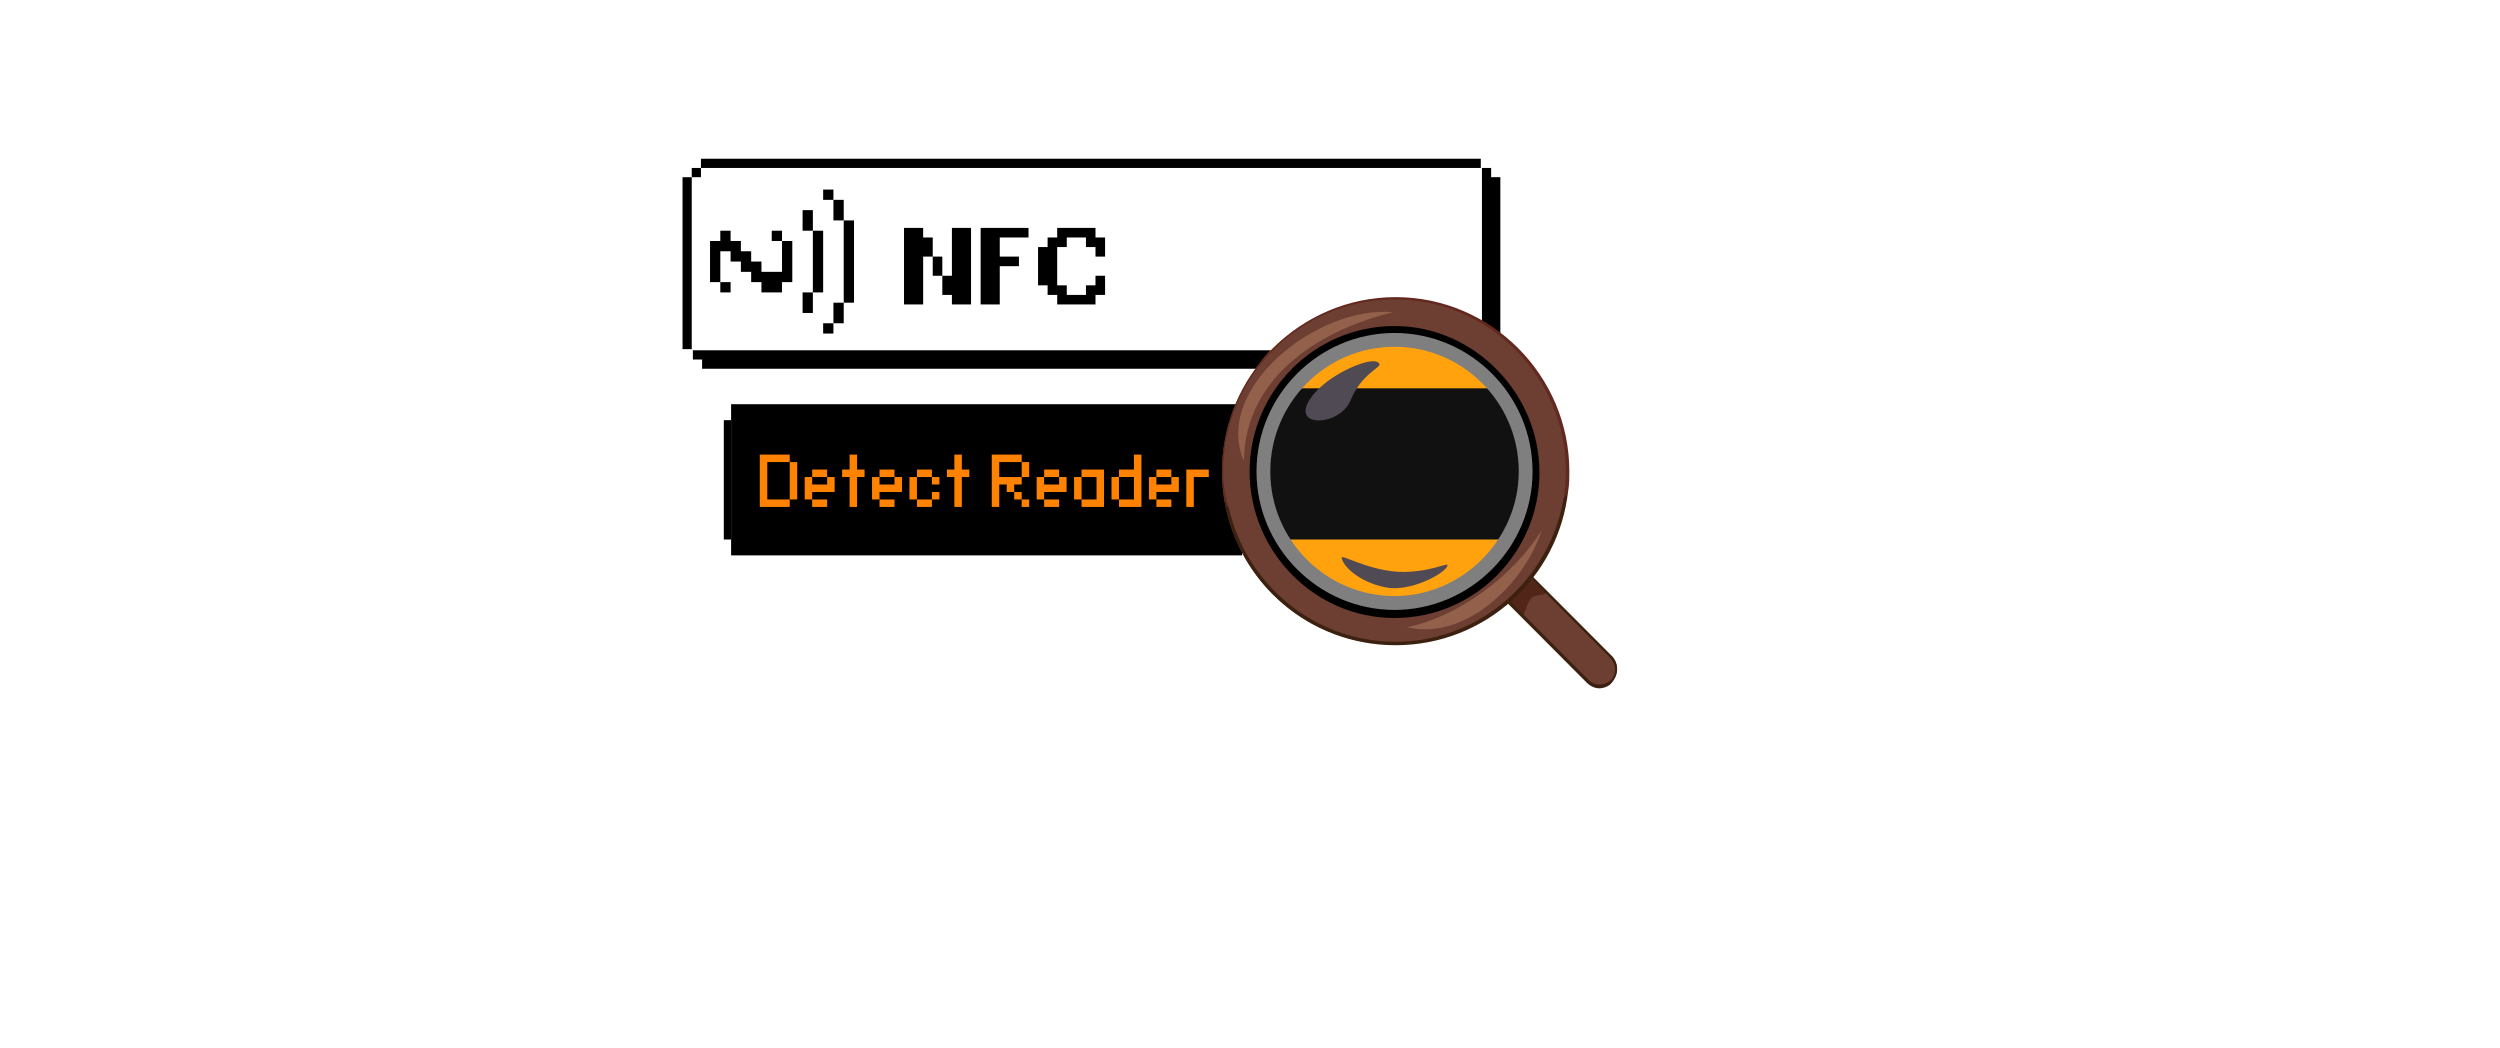 <?xml version="1.0" encoding="UTF-8" standalone="no"?>
<!DOCTYPE svg PUBLIC "-//W3C//DTD SVG 1.1//EN" "http://www.w3.org/Graphics/SVG/1.1/DTD/svg11.dtd">
<svg width="100%" height="100%" viewBox="0 0 315 132" version="1.1" xmlns="http://www.w3.org/2000/svg" xmlns:xlink="http://www.w3.org/1999/xlink" xml:space="preserve" xmlns:serif="http://www.serif.com/" style="fill-rule:evenodd;clip-rule:evenodd;stroke-linejoin:round;stroke-miterlimit:2;">
    <rect x="86" y="22.327" width="1.16" height="21.665" style="fill-rule:nonzero;"/>
    <path d="M187.883,22.325L187.883,21.162L186.724,21.162L186.724,44.136L87.304,44.136L87.304,45.299L88.464,45.299L88.464,46.462L187.883,46.462L187.883,45.299L189.043,45.299L189.043,22.325L187.883,22.325Z" style="fill-rule:nonzero;"/>
    <rect x="87.16" y="21.162" width="1.16" height="1.163" style="fill-rule:nonzero;"/>
    <rect x="88.319" y="20" width="98.26" height="1.163" style="fill-rule:nonzero;"/>
    <rect x="103.717" y="40.731" width="1.296" height="1.296" style="fill-rule:nonzero;"/>
    <rect x="105.013" y="38.139" width="1.296" height="2.592" style="fill-rule:nonzero;"/>
    <rect x="101.126" y="36.843" width="1.296" height="2.592" style="fill-rule:nonzero;"/>
    <rect x="102.422" y="29.069" width="1.295" height="7.775" style="fill-rule:nonzero;"/>
    <rect x="90.76" y="35.548" width="1.296" height="1.296" style="fill-rule:nonzero;"/>
    <path d="M90.76,35.548L90.76,31.66L92.055,31.66L92.055,32.956L93.351,32.956L93.351,34.252L94.647,34.252L94.647,35.548L95.943,35.548L95.943,36.843L98.534,36.843L98.534,35.548L99.83,35.548L99.83,30.364L98.534,30.364L98.534,34.252L95.943,34.252L95.943,32.956L94.647,32.956L94.647,31.66L93.351,31.66L93.351,30.364L92.055,30.364L92.055,29.069L90.76,29.069L90.76,30.364L89.464,30.364L89.464,35.548L90.76,35.548Z" style="fill-rule:nonzero;"/>
    <rect x="97.239" y="29.069" width="1.296" height="1.296" style="fill-rule:nonzero;"/>
    <rect x="106.309" y="27.773" width="1.296" height="10.366" style="fill-rule:nonzero;"/>
    <rect x="105.013" y="25.181" width="1.296" height="2.592" style="fill-rule:nonzero;"/>
    <rect x="101.126" y="26.477" width="1.296" height="2.592" style="fill-rule:nonzero;"/>
    <rect x="103.717" y="23.886" width="1.296" height="1.296" style="fill-rule:nonzero;"/>
    <path d="M117.525,34.745L117.525,32.331L118.733,32.331L118.733,34.745L117.525,34.745ZM113.907,38.36L113.907,28.715L116.317,28.715L116.317,29.923L117.525,29.923L117.525,32.331L116.317,32.331L116.317,38.36L113.907,38.36ZM119.941,38.36L119.941,37.159L118.733,37.159L118.733,34.745L119.941,34.745L119.941,28.715L122.351,28.715L122.351,38.36L119.941,38.36Z" style="fill-rule:nonzero;"/>
    <path d="M123.559,38.36L123.559,28.715L129.593,28.715L129.593,29.923L125.969,29.923L125.969,32.331L128.385,32.331L128.385,33.538L125.969,33.538L125.969,38.36L123.559,38.36Z" style="fill-rule:nonzero;"/>
    <path d="M133.206,38.36L133.206,37.159L131.998,37.159L131.998,35.952L130.796,35.952L130.796,31.13L131.998,31.13L131.998,29.923L133.206,29.923L133.206,28.715L138.032,28.715L138.032,29.923L139.24,29.923L139.24,32.331L138.032,32.331L138.032,31.13L136.83,31.13L136.83,29.923L134.414,29.923L134.414,31.13L133.206,31.13L133.206,35.952L134.414,35.952L134.414,37.159L136.83,37.159L136.83,35.952L138.032,35.952L138.032,34.745L139.24,34.745L139.24,37.159L138.032,37.159L138.032,38.36L133.206,38.36Z" style="fill-rule:nonzero;"/>
    <rect x="92.119" y="50.93" width="64.388" height="19.048"/>
    <rect x="91.199" y="52.939" width="0.92" height="15.038"/>
    <path d="M99.506,62.932L99.506,58.221L100.449,58.221L100.449,62.932L99.506,62.932ZM95.734,63.874L95.734,57.279L99.506,57.279L99.506,58.221L96.677,58.221L96.677,62.932L99.506,62.932L99.506,63.874L95.734,63.874Z" style="fill:rgb(255,130,0);fill-rule:nonzero;"/>
    <path d="M102.334,63.874L102.334,62.932L104.22,62.932L104.22,63.874L102.334,63.874ZM101.391,62.932L101.391,60.105L102.334,60.105L102.334,61.047L104.22,61.047L104.22,60.105L105.163,60.105L105.163,61.99L102.334,61.99L102.334,62.932L101.391,62.932ZM102.334,60.105L102.334,59.163L104.22,59.163L104.22,60.105L102.334,60.105Z" style="fill:rgb(255,130,0);fill-rule:nonzero;"/>
    <path d="M107.049,63.874L107.049,60.105L106.106,60.105L106.106,59.163L107.049,59.163L107.049,57.279L107.991,57.279L107.991,59.163L108.934,59.163L108.934,60.105L107.991,60.105L107.991,63.874L107.049,63.874Z" style="fill:rgb(255,130,0);fill-rule:nonzero;"/>
    <path d="M110.82,63.874L110.82,62.932L112.706,62.932L112.706,63.874L110.82,63.874ZM109.877,62.932L109.877,60.105L110.82,60.105L110.82,61.047L112.706,61.047L112.706,60.105L113.649,60.105L113.649,61.99L110.82,61.99L110.82,62.932L109.877,62.932ZM110.82,60.105L110.82,59.163L112.706,59.163L112.706,60.105L110.82,60.105Z" style="fill:rgb(255,130,0);fill-rule:nonzero;"/>
    <path d="M115.534,63.874L115.534,62.932L117.42,62.932L117.42,63.874L115.534,63.874ZM117.42,62.932L117.42,61.99L118.363,61.99L118.363,62.932L117.42,62.932ZM114.591,62.932L114.591,60.105L115.534,60.105L115.534,62.932L114.591,62.932ZM117.42,61.047L117.42,60.105L118.363,60.105L118.363,61.047L117.42,61.047ZM115.534,60.105L115.534,59.163L117.42,59.163L117.42,60.105L115.534,60.105Z" style="fill:rgb(255,130,0);fill-rule:nonzero;"/>
    <path d="M120.249,63.874L120.249,60.105L119.306,60.105L119.306,59.163L120.249,59.163L120.249,57.279L121.191,57.279L121.191,59.163L122.134,59.163L122.134,60.105L121.191,60.105L121.191,63.874L120.249,63.874Z" style="fill:rgb(255,130,0);fill-rule:nonzero;"/>
    <path d="M128.734,63.874L128.734,62.932L129.677,62.932L129.677,63.874L128.734,63.874ZM127.791,62.932L127.791,61.99L128.734,61.99L128.734,62.932L127.791,62.932ZM128.734,60.105L128.734,58.221L129.677,58.221L129.677,60.105L128.734,60.105ZM124.963,63.874L124.963,57.279L128.734,57.279L128.734,58.221L125.906,58.221L125.906,60.105L128.734,60.105L128.734,61.047L127.791,61.047L127.791,61.99L126.849,61.99L126.849,61.047L125.906,61.047L125.906,63.874L124.963,63.874Z" style="fill:rgb(255,130,0);fill-rule:nonzero;"/>
    <path d="M131.563,63.874L131.563,62.932L133.449,62.932L133.449,63.874L131.563,63.874ZM130.62,62.932L130.62,60.105L131.563,60.105L131.563,61.047L133.449,61.047L133.449,60.105L134.391,60.105L134.391,61.99L131.563,61.99L131.563,62.932L130.62,62.932ZM131.563,60.105L131.563,59.163L133.449,59.163L133.449,60.105L131.563,60.105Z" style="fill:rgb(255,130,0);fill-rule:nonzero;"/>
    <path d="M135.334,62.932L135.334,60.105L136.277,60.105L136.277,62.932L135.334,62.932ZM136.277,63.874L136.277,62.932L138.163,62.932L138.163,60.105L136.277,60.105L136.277,59.163L139.106,59.163L139.106,63.874L136.277,63.874Z" style="fill:rgb(255,130,0);fill-rule:nonzero;"/>
    <path d="M140.049,62.932L140.049,60.105L140.991,60.105L140.991,62.932L140.049,62.932ZM140.991,63.874L140.991,62.932L142.877,62.932L142.877,60.105L140.991,60.105L140.991,59.163L142.877,59.163L142.877,57.279L143.82,57.279L143.82,63.874L140.991,63.874Z" style="fill:rgb(255,130,0);fill-rule:nonzero;"/>
    <path d="M145.706,63.874L145.706,62.932L147.591,62.932L147.591,63.874L145.706,63.874ZM144.763,62.932L144.763,60.105L145.706,60.105L145.706,61.047L147.591,61.047L147.591,60.105L148.534,60.105L148.534,61.99L145.706,61.99L145.706,62.932L144.763,62.932ZM145.706,60.105L145.706,59.163L147.591,59.163L147.591,60.105L145.706,60.105Z" style="fill:rgb(255,130,0);fill-rule:nonzero;"/>
    <path d="M149.477,63.874L149.477,59.163L152.306,59.163L152.306,60.105L150.42,60.105L150.42,63.874L149.477,63.874Z" style="fill:rgb(255,130,0);fill-rule:nonzero;"/>
    <path d="M155.826,54.748L155.826,57.648C155.826,68.653 164.748,77.576 175.753,77.576L176.633,77.576C187.153,77.576 195.681,69.048 195.681,58.528C195.681,48.008 187.153,39.48 176.633,39.48L171.094,39.48C162.662,39.48 155.826,46.316 155.826,54.748Z" style="fill:rgb(255,162,13);fill-rule:nonzero;"/>
    <path d="M157.448,67.977L189.621,67.977L187.303,67.977L188.607,67.977L186.868,67.977L189.621,67.977L186.723,67.977L189.476,67.977L187.158,67.977L188.462,67.977L186.723,67.977L189.476,67.977L186.868,67.977L188.172,67.977L185.853,67.977L189.476,67.977L187.303,67.977L188.607,67.977L186.868,67.977L189.621,67.977L187.303,67.977L191.361,67.977L191.361,66.668L192.665,66.668L192.665,50.237L191.361,50.237L191.361,48.929L187.303,48.929L189.621,48.929L186.868,48.929L188.607,48.929L187.303,48.929L189.621,48.929L185.998,48.929L188.317,48.929L187.013,48.929L189.621,48.929L186.868,48.929L188.607,48.929L187.303,48.929L189.621,48.929L186.868,48.929L189.766,48.929L187.013,48.929L188.752,48.929L187.303,48.929L189.621,48.929L157.448,48.929" style="fill:rgb(18,17,18);fill-rule:nonzero;"/>
    <path d="M187.739,70.447C186.869,71.319 186.869,72.628 187.739,73.5L200.058,85.86C200.927,86.732 202.231,86.732 203.101,85.86C203.971,84.987 203.971,83.679 203.101,82.806L190.782,70.447C189.913,69.574 188.608,69.574 187.739,70.447Z" style="fill:rgb(109,62,50);fill-rule:nonzero;"/>
    <path d="M194.115,73.933C193.825,73.642 193.39,73.497 193.1,73.061C192.375,72.915 192.086,73.788 191.796,74.224C191.506,74.951 190.347,75.242 190.202,75.969C190.781,76.405 191.361,76.987 191.941,77.568C192.375,76.696 192.52,75.242 193.535,75.096C193.825,74.951 193.97,74.951 194.26,74.951C194.549,74.951 194.694,74.805 194.839,74.66C194.549,74.369 194.404,74.078 194.115,73.933Z" style="fill:rgb(81,38,25);fill-rule:nonzero;"/>
    <path d="M201.507,86.73C200.927,86.73 200.347,86.439 199.913,86.003L187.594,73.643C186.724,72.771 186.724,71.317 187.594,70.299C188.029,69.863 188.608,69.572 189.188,69.572C189.768,69.572 190.348,69.863 190.782,70.299L203.101,82.658C203.971,83.531 203.971,84.985 203.101,86.003C202.811,86.439 202.087,86.73 201.507,86.73ZM189.188,70.008C188.608,70.008 188.174,70.154 187.884,70.59C187.159,71.317 187.159,72.48 187.884,73.353L200.203,85.712C200.927,86.439 202.087,86.439 202.956,85.712C203.681,84.985 203.681,83.822 202.956,82.949L190.637,70.59C190.203,70.299 189.768,70.008 189.188,70.008Z" style="fill:rgb(61,33,16);fill-rule:nonzero;"/>
    <path d="M175.709,81.205C163.681,81.205 153.971,71.463 153.971,59.394C153.971,47.326 163.681,37.584 175.709,37.584C187.738,37.584 197.448,47.326 197.448,59.394C197.448,71.463 187.593,81.205 175.709,81.205ZM175.709,41.219C165.71,41.219 157.594,49.361 157.594,59.394C157.594,69.427 165.71,77.57 175.709,77.57C185.709,77.57 193.825,69.427 193.825,59.394C193.825,49.361 185.709,41.219 175.709,41.219Z" style="fill:rgb(109,62,50);fill-rule:nonzero;"/>
    <path d="M154.115,59.394C154.115,47.47 163.825,37.728 175.709,37.728C187.593,37.728 197.303,47.47 197.303,59.394C197.303,60.702 197.158,61.865 197.013,63.029C197.158,62.592 197.448,62.301 197.593,61.865C197.738,60.993 197.738,60.266 197.738,59.394C197.738,47.325 187.883,37.437 175.854,37.437C163.825,37.437 153.97,47.325 153.97,59.394C153.97,60.702 154.115,61.865 154.26,63.029C154.405,63.465 154.695,63.756 154.84,64.046C154.405,62.592 154.115,60.993 154.115,59.394Z" style="fill:rgb(99,41,32);fill-rule:nonzero;"/>
    <path d="M197.008,62.833C195.269,73.011 186.429,80.863 175.849,80.863C165.559,80.863 157.008,73.593 154.835,63.996C154.545,63.705 154.4,63.269 154.255,62.978C155.994,73.447 164.979,81.299 175.849,81.299C187.153,81.299 196.428,72.72 197.588,61.815C197.443,62.106 197.153,62.542 197.008,62.833Z" style="fill:rgb(61,33,16);fill-rule:nonzero;"/>
    <path d="M175.71,77.572C165.71,77.572 157.595,69.43 157.595,59.397C157.595,49.364 165.71,41.221 175.71,41.221C185.71,41.221 193.826,49.364 193.826,59.397C193.826,69.43 185.71,77.572 175.71,77.572ZM175.71,43.693C167.015,43.693 160.058,50.818 160.058,59.397C160.058,68.121 167.16,75.101 175.71,75.101C184.261,75.101 191.362,67.976 191.362,59.397C191.362,50.673 184.261,43.693 175.71,43.693Z" style="fill:rgb(127,127,127);fill-rule:nonzero;"/>
    <path d="M175.711,41.08C165.566,41.08 157.45,49.368 157.45,59.401C157.45,69.434 165.566,77.868 175.711,77.868C185.855,77.868 193.971,69.579 193.971,59.547C193.971,49.514 185.71,41.08 175.711,41.08ZM175.711,76.85C166.145,76.85 158.319,68.998 158.319,59.401C158.319,49.804 166.145,41.953 175.711,41.953C185.276,41.953 193.102,49.804 193.102,59.401C193.102,68.998 185.276,76.85 175.711,76.85Z" style="fill-rule:nonzero;"/>
    <path d="M172.376,45.587C170.637,45.878 165.999,48.059 164.695,50.967C163.39,53.875 168.897,53.584 170.202,50.385C171.506,47.186 173.97,46.314 173.825,45.878C173.535,45.296 172.376,45.587 172.376,45.587Z" style="fill:rgb(79,74,84);fill-rule:nonzero;"/>
    <path d="M182.376,71.18C182.376,70.889 179.913,72.198 176.145,72.052C172.087,71.761 168.898,69.726 169.043,70.307C169.333,71.616 171.797,73.652 175.13,74.088C178.463,74.379 182.521,71.907 182.376,71.18Z" style="fill:rgb(79,74,84);fill-rule:nonzero;"/>
    <path d="M175.565,39.335C166,38.462 152.812,48.931 156.725,58.092C156.87,47.041 167.015,41.37 175.565,39.335Z" style="fill:rgb(147,96,76);fill-rule:nonzero;"/>
    <path d="M194.26,66.815C190.637,72.631 183.68,77.721 177.304,79.029C184.695,80.774 192.086,73.504 194.26,66.815Z" style="fill:rgb(147,96,76);fill-rule:nonzero;"/>
</svg>

